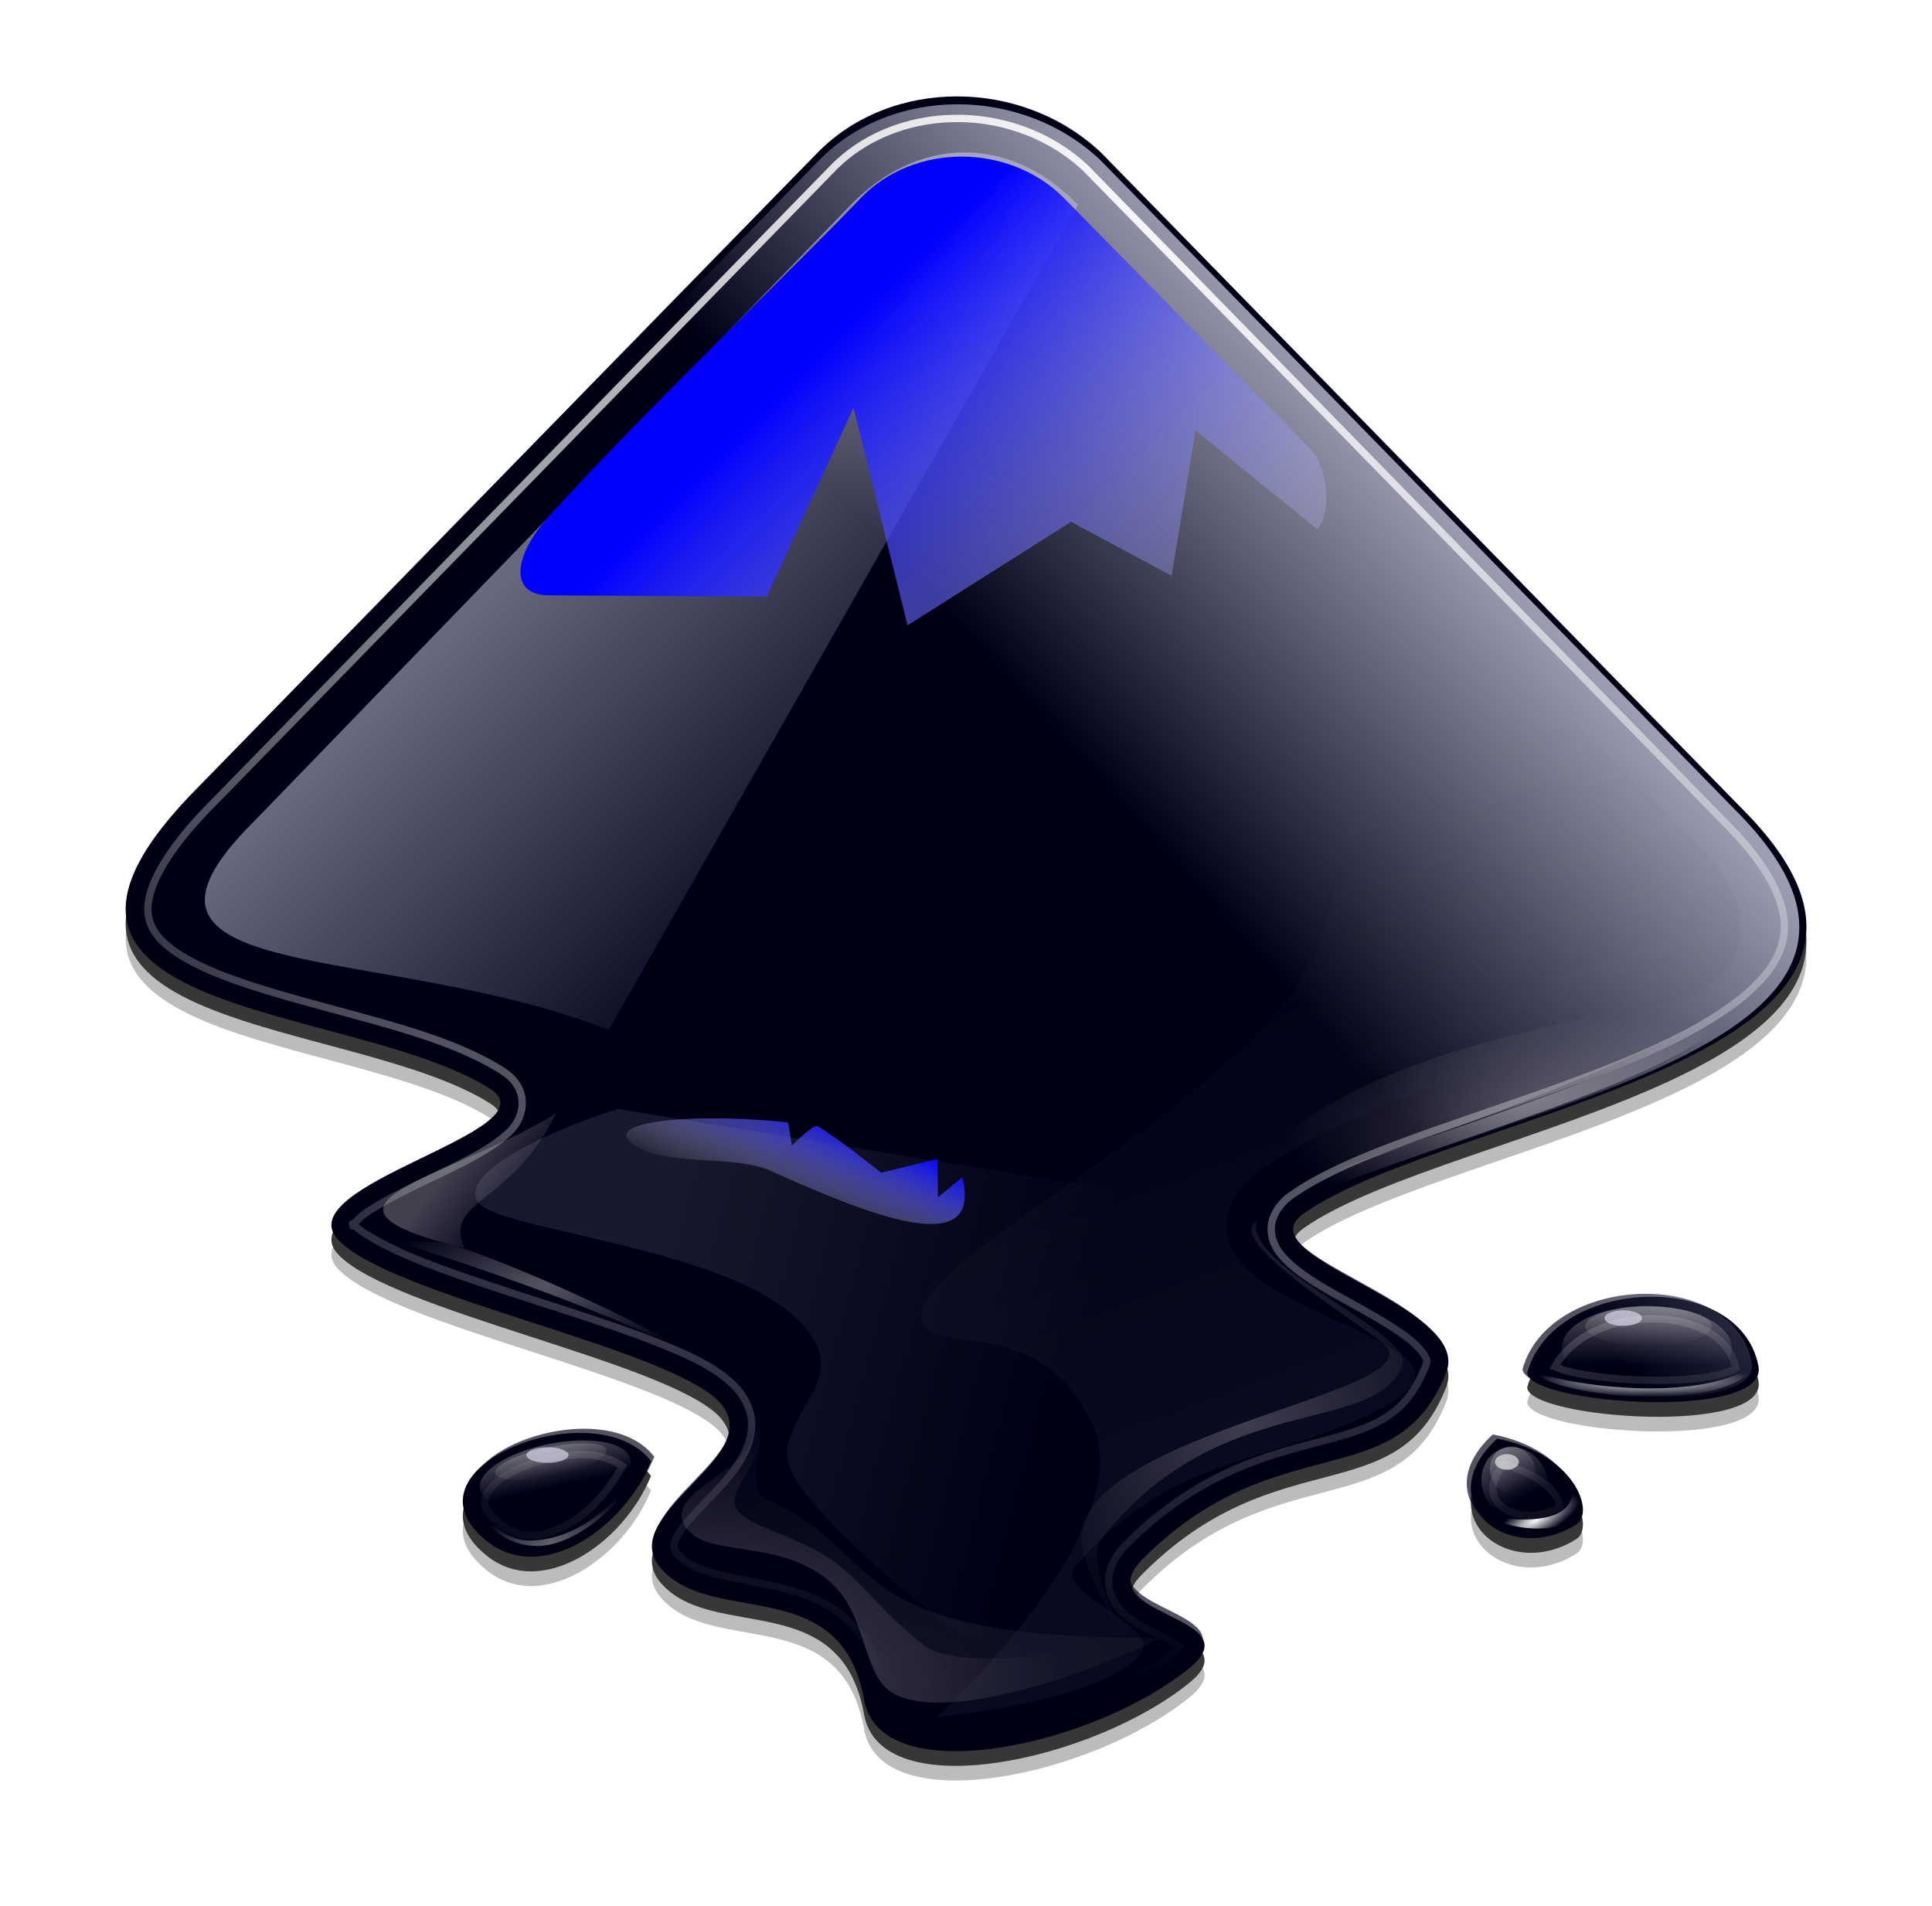 <?xml version="1.0" encoding="UTF-8" standalone="no"?>
<svg
   version="1.0"
   width="128"
   height="126.266"
   id="svg59"
   sodipodi:docname="inkscape-icon-fr.svg"
   inkscape:version="1.3 (0e150ed6c4, 2023-07-21)"
   xmlns:inkscape="http://www.inkscape.org/namespaces/inkscape"
   xmlns:sodipodi="http://sodipodi.sourceforge.net/DTD/sodipodi-0.dtd"
   xmlns:xlink="http://www.w3.org/1999/xlink"
   xmlns="http://www.w3.org/2000/svg"
   xmlns:svg="http://www.w3.org/2000/svg">
  <sodipodi:namedview
     id="namedview59"
     pagecolor="#ffffff"
     bordercolor="#000000"
     borderopacity="0.25"
     inkscape:showpageshadow="2"
     inkscape:pageopacity="0.0"
     inkscape:pagecheckerboard="0"
     inkscape:deskcolor="#d1d1d1"
     inkscape:zoom="4.2923591"
     inkscape:cx="73.61919"
     inkscape:cy="56.728711"
     inkscape:window-width="1920"
     inkscape:window-height="991"
     inkscape:window-x="-9"
     inkscape:window-y="-9"
     inkscape:window-maximized="1"
     inkscape:current-layer="g59" />
  <defs
     id="defs31">
    <linearGradient
       id="linearGradient64">
      <stop
         style="stop-color:#ebebff;stop-opacity:1;"
         offset="0"
         id="stop63" />
      <stop
         style="stop-color:#fff;stop-opacity:0"
         offset="1"
         id="stop64" />
    </linearGradient>
    <linearGradient
       id="linearGradient62"
       gradientUnits="userSpaceOnUse">
      <stop
         style="stop-color:#ebebff;stop-opacity:1;"
         offset="0"
         id="stop61" />
      <stop
         style="stop-color:#ebebff;stop-opacity:0;"
         offset="1"
         id="stop62" />
    </linearGradient>
    <linearGradient
       id="linearGradient60"
       gradientUnits="userSpaceOnUse">
      <stop
         style="stop-color:#0000ff;stop-opacity:1;"
         offset="0"
         id="stop59" />
      <stop
         style="stop-color:#fff;stop-opacity:0"
         offset="1"
         id="stop60" />
    </linearGradient>
    <linearGradient
       id="a"
       gradientUnits="userSpaceOnUse">
      <stop
         style="stop-color:#fff;stop-opacity:1"
         offset="0"
         id="stop1" />
      <stop
         style="stop-color:#fff;stop-opacity:0"
         offset="1"
         id="stop2" />
    </linearGradient>
    <linearGradient
       id="b"
       gradientUnits="userSpaceOnUse">
      <stop
         style="stop-color:#c0cdf9;stop-opacity:1"
         offset="0"
         id="stop3" />
      <stop
         style="stop-color:#07092d;stop-opacity:.288"
         offset="1"
         id="stop4" />
    </linearGradient>
    <linearGradient
       x1="82.119"
       y1="20"
       x2="60"
       y2="40"
       id="t"
       xlink:href="#c"
       gradientUnits="userSpaceOnUse" />
    <linearGradient
       id="c"
       gradientUnits="userSpaceOnUse">
      <stop
         style="stop-color:#ebebff;stop-opacity:1;"
         offset="0"
         id="stop5" />
      <stop
         style="stop-color:#000014;stop-opacity:1;"
         offset="1"
         id="stop6" />
    </linearGradient>
    <linearGradient
       x1="33"
       y1="35"
       x2="58"
       y2="60"
       id="u"
       xlink:href="#linearGradient62"
       gradientUnits="userSpaceOnUse"
       gradientTransform="matrix(1.009,0,0,1.009,-0.389,-0.383)" />
    <linearGradient
       id="e"
       gradientUnits="userSpaceOnUse">
      <stop
         style="stop-color:#fff;stop-opacity:1"
         offset="0"
         id="stop7" />
      <stop
         style="stop-color:#fff;stop-opacity:0"
         offset="1"
         id="stop8" />
    </linearGradient>
    <linearGradient
       x1="60"
       y1="20"
       x2="90"
       y2="50"
       id="v"
       xlink:href="#linearGradient60"
       gradientUnits="userSpaceOnUse" />
    <linearGradient
       id="f">
      <stop
         style="stop-color:#fff;stop-opacity:1"
         offset="0"
         id="stop9" />
      <stop
         style="stop-color:#fff;stop-opacity:0"
         offset="1"
         id="stop10" />
    </linearGradient>
    <linearGradient
       id="g">
      <stop
         style="stop-color:#fff;stop-opacity:1"
         offset="0"
         id="stop11" />
      <stop
         style="stop-color:#fff;stop-opacity:0"
         offset="1"
         id="stop12" />
    </linearGradient>
    <linearGradient
       x1="231.625"
       y1="195.188"
       x2="231.75"
       y2="201.5"
       id="A"
       xlink:href="#h"
       gradientUnits="userSpaceOnUse" />
    <linearGradient
       id="h">
      <stop
         style="stop-color:#fff;stop-opacity:1"
         offset="0"
         id="stop13" />
      <stop
         style="stop-color:#fff;stop-opacity:0"
         offset="1"
         id="stop14" />
    </linearGradient>
    <linearGradient
       x1="231.376"
       y1="195.621"
       x2="231.376"
       y2="200.071"
       id="B"
       xlink:href="#h"
       gradientUnits="userSpaceOnUse" />
    <linearGradient
       id="i">
      <stop
         style="stop-color:#fff;stop-opacity:1"
         offset="0"
         id="stop15" />
      <stop
         style="stop-color:#fff;stop-opacity:0"
         offset="1"
         id="stop16" />
    </linearGradient>
    <linearGradient
       x1="231.625"
       y1="195.188"
       x2="231.75"
       y2="201.5"
       id="D"
       xlink:href="#linearGradient64"
       gradientUnits="userSpaceOnUse" />
    <linearGradient
       x1="231.376"
       y1="195.621"
       x2="231.376"
       y2="200.071"
       id="E"
       xlink:href="#h"
       gradientUnits="userSpaceOnUse" />
    <linearGradient
       id="j">
      <stop
         style="stop-color:#fff;stop-opacity:.33"
         offset="0"
         id="stop17" />
      <stop
         style="stop-color:#fff;stop-opacity:0"
         offset="1"
         id="stop18" />
    </linearGradient>
    <linearGradient
       x1="231.625"
       y1="195.188"
       x2="231.75"
       y2="201.5"
       id="H"
       xlink:href="#h"
       gradientUnits="userSpaceOnUse" />
    <linearGradient
       x1="231.376"
       y1="195.621"
       x2="231.376"
       y2="200.071"
       id="I"
       xlink:href="#h"
       gradientUnits="userSpaceOnUse" />
    <linearGradient
       id="k">
      <stop
         style="stop-color:#fff;stop-opacity:1"
         offset="0"
         id="stop19" />
      <stop
         style="stop-color:#fff;stop-opacity:0"
         offset="1"
         id="stop20" />
    </linearGradient>
    <linearGradient
       id="l">
      <stop
         style="stop-color:#fff;stop-opacity:1"
         offset="0"
         id="stop21" />
      <stop
         style="stop-color:#fff;stop-opacity:0"
         offset="1"
         id="stop22" />
    </linearGradient>
    <linearGradient
       x1="95.5"
       y1="208.164"
       x2="153.5"
       y2="223.5"
       id="L"
       xlink:href="#m"
       gradientUnits="userSpaceOnUse" />
    <linearGradient
       id="m">
      <stop
         style="stop-color:#ebebff;stop-opacity:1;"
         offset="0"
         id="stop23" />
      <stop
         style="stop-color:#ebebff;stop-opacity:0;"
         offset="1"
         id="stop24" />
    </linearGradient>
    <linearGradient
       x1="57.225"
       y1="76.246"
       x2="53.632"
       y2="84.48"
       id="M"
       xlink:href="#n"
       gradientUnits="userSpaceOnUse"
       gradientTransform="matrix(0.885,0,0,0.885,5.177,9.229)" />
    <linearGradient
       id="n">
      <stop
         style="stop-color:#0000ff;stop-opacity:1;"
         offset="0"
         id="stop25" />
      <stop
         style="stop-color:#eeeeec;stop-opacity:0"
         offset="1"
         id="stop26" />
    </linearGradient>
    <linearGradient
       id="o">
      <stop
         style="stop-color:#fff;stop-opacity:1"
         offset="0"
         id="stop27" />
      <stop
         style="stop-color:#fff;stop-opacity:0"
         offset="1"
         id="stop28" />
    </linearGradient>
    <linearGradient
       x1="73.712"
       y1="180.476"
       x2="82.754"
       y2="187.66"
       id="O"
       xlink:href="#e"
       gradientUnits="userSpaceOnUse"
       gradientTransform="matrix(0.493,0,0,0.493,-6,-9.723)" />
    <linearGradient
       id="p">
      <stop
         style="stop-color:#505064;stop-opacity:1;"
         offset="0"
         id="stop29" />
      <stop
         style="stop-color:#505064;stop-opacity:0;"
         offset="1"
         id="stop30" />
    </linearGradient>
    <linearGradient
       x1="180.813"
       y1="217.5"
       x2="153.7"
       y2="144.5"
       id="P"
       xlink:href="#p"
       gradientUnits="userSpaceOnUse"
       gradientTransform="translate(-130.166,-83.353)" />
    <radialGradient
       cx="116.31"
       cy="250.897"
       r="30.6"
       fx="116.31"
       fy="250.897"
       id="w"
       xlink:href="#f"
       gradientUnits="userSpaceOnUse"
       gradientTransform="matrix(1.57,0,0,1.051,-75.5,-22.096)" />
    <radialGradient
       cx="132.444"
       cy="251.994"
       r="30.6"
       fx="132.444"
       fy="251.994"
       id="x"
       xlink:href="#f"
       gradientUnits="userSpaceOnUse"
       gradientTransform="matrix(2.003,0,0,1.341,-132.875,-95.166)" />
    <radialGradient
       cx="210.25"
       cy="168.5"
       r="34.25"
       fx="210.25"
       fy="168.5"
       id="y"
       xlink:href="#g"
       gradientUnits="userSpaceOnUse"
       gradientTransform="matrix(1,0,0,0.423,0,97.164)" />
    <radialGradient
       cx="217.5"
       cy="182.082"
       r="34.25"
       fx="217.5"
       fy="182.082"
       id="z"
       xlink:href="#g"
       gradientUnits="userSpaceOnUse"
       gradientTransform="matrix(1,0,0,0.423,0,97.164)" />
    <radialGradient
       cx="228.219"
       cy="204.832"
       r="14.094"
       fx="228.219"
       fy="204.832"
       id="C"
       xlink:href="#i"
       gradientUnits="userSpaceOnUse"
       gradientTransform="matrix(1,0,0,0.148,0,174.569)" />
    <radialGradient
       cx="228.219"
       cy="204.832"
       r="14.094"
       fx="228.219"
       fy="204.832"
       id="F"
       xlink:href="#i"
       gradientUnits="userSpaceOnUse"
       gradientTransform="matrix(1,0,0,0.148,0,174.569)" />
    <radialGradient
       cx="89.875"
       cy="187.869"
       r="22.75"
       fx="89.875"
       fy="187.869"
       id="G"
       xlink:href="#j"
       gradientUnits="userSpaceOnUse"
       gradientTransform="matrix(1,0,0,0.407,0,115.76)" />
    <radialGradient
       cx="90.281"
       cy="230.836"
       r="10.469"
       fx="90.281"
       fy="230.836"
       id="J"
       xlink:href="#k"
       gradientUnits="userSpaceOnUse"
       gradientTransform="matrix(1.185,-0.328,0.123,0.443,-45.068,152.922)" />
    <radialGradient
       cx="68.4"
       cy="21.226"
       r="54.783"
       fx="68.4"
       fy="21.226"
       id="K"
       xlink:href="#l"
       gradientUnits="userSpaceOnUse"
       gradientTransform="matrix(1.722,0,0,1.695,-49.395,-14.078)" />
    <radialGradient
       cx="181.227"
       cy="214.551"
       r="22.466"
       fx="181.227"
       fy="214.551"
       id="N"
       xlink:href="#o"
       gradientUnits="userSpaceOnUse"
       gradientTransform="matrix(1.352,0,0,1.718,-63.706,-153.956)" />
    <filter
       id="q"
       color-interpolation-filters="sRGB"
       x="-0.017"
       y="-0.018"
       width="1.035"
       height="1.035">
      <feGaussianBlur
         stdDeviation=".805"
         id="feGaussianBlur30" />
    </filter>
    <filter
       id="r"
       color-interpolation-filters="sRGB"
       x="-0.075"
       y="-0.076"
       width="1.15"
       height="1.152">
      <feGaussianBlur
         stdDeviation="3.49"
         id="feGaussianBlur31" />
    </filter>
    <clipPath
       id="s">
      <use
         transform="translate(1.01e-6)"
         style="opacity:0.25;fill:#ffffff;fill-opacity:1"
         width="400"
         height="300"
         xlink:href="#d"
         id="use31" />
    </clipPath>
    <path
       d="M 54.1,12.5 12.9,54.7 C -2.7,70.3 23,69 32.3,74.9 36.6,77.7 18.5,81.3 22.2,85 c 3.6,3.7 21.7,7.1 25.3,10.7 3.6,3.7 -7.3,7.6 -3.7,11.3 3.5,3.7 11.9,0.2 13.4,8.6 1.1,6.2 15.4,3.1 21.8,-2.2 4,-3.4 -6.9,-3.4 -3.3,-7.1 9,-9.1 17,-4.1 20.3,-12.5 1.8,-4.5 -13.6,-7.7 -9.5,-10.6 9.8,-6.9 45.8,-10.4 29.2,-27 L 73,12.5 c -5.3,-5 -14,-5 -18.9,0 z m -9.9,64.7 c 0.9,0 30.8,4 19.3,7.1 -4.4,1.2 -24.6,-7.1 -19.3,-7.1 z m 57.2,16.6 c 0,2.1 16.3,3.3 15.4,-0.5 -1.3,-6.4 -13.6,-5.9 -15.4,0.5 z m -69.5,11.1 c 3.7,3.2 9.3,-0.7 11.1,-5.2 -3.6,-4.7 -16.9,0.3 -11.1,5.2 z m 67.5,-6.7 c -4.6,4.2 0.8,8.6 5.3,5.7 1.2,-0.8 -0.1,-4.7 -5.3,-5.7 z"
       id="d" />
  </defs>
  <g
     transform="matrix(0.994,0,0,0.994,0.389,-2.312)"
     style="display:inline;enable-background:new"
     id="g59">
    <g
       style="opacity:0.783"
       id="g32">
      <path
         d="m 54.1,12.988 -41.2,42.2 c -15.6,15.6 10.1,14.3 19.4,20.2 4.3,2.8 -13.8,6.4 -10.1,10.1 3.6,3.7 21.7,7.1 25.3,10.7 3.6,3.7 -7.3,7.6 -3.7,11.3 3.5,3.7 11.9,0.2 13.4,8.6 1.1,6.2 15.4,3.1 21.8,-2.2 4,-3.4 -6.9,-3.4 -3.3,-7.1 9,-9.1 17,-4.1 20.3,-12.5 1.8,-4.5 -13.6,-7.7 -9.5,-10.6 9.8,-6.9 45.8,-10.4 29.2,-27 l -42.7,-43.7 c -5.3,-5 -14,-5 -18.9,0 z m 47.3,81.3 c 0,2.1 16.3,3.3 15.4,-0.5 -1.3,-6.4 -13.6,-5.9 -15.4,0.5 z M 31.9,105.388 c 3.7,3.2 9.3,-0.7 11.1,-5.2 -3.6,-4.7 -16.9,0.3 -11.1,5.2 z m 67.5,-6.7 c -4.6,4.2 0.8,8.6 5.3,5.7 1.2,-0.8 -0.1,-4.7 -5.3,-5.7 z"
         style="fill:#000000;fill-opacity:1;filter:url(#q)"
         transform="translate(3.7e-7,0.488)"
         id="path31" />
      <path
         d="m 54.1,13.965 -41.2,42.2 c -15.6,15.6 10.1,14.3 19.4,20.2 4.3,2.8 -13.8,6.4 -10.1,10.1 3.6,3.7 21.7,7.1 25.3,10.7 3.6,3.7 -7.3,7.6 -3.7,11.3 3.5,3.7 11.9,0.2 13.4,8.6 1.1,6.2 15.4,3.1 21.8,-2.2 4,-3.4 -6.9,-3.4 -3.3,-7.1 9,-9.1 17,-4.1 20.3,-12.5 1.8,-4.5 -13.6,-7.7 -9.5,-10.6 9.8,-6.9 45.8,-10.4 29.2,-27 l -42.7,-43.7 c -5.3,-5 -14,-5 -18.9,0 z m 47.3,81.3 c 0,2.1 16.3,3.3 15.4,-0.5 -1.3,-6.4 -13.6,-5.9 -15.4,0.5 z M 31.9,106.365 c 3.7,3.2 9.3,-0.7 11.1,-5.2 -3.6,-4.7 -16.9,0.3 -11.1,5.2 z m 67.5,-6.7 c -4.6,4.2 0.8,8.6 5.3,5.7 1.2,-0.8 -0.1,-4.7 -5.3,-5.7 z"
         style="opacity:0.576;fill:#000000;fill-opacity:1;filter:url(#r)"
         transform="translate(3.7e-7,0.488)"
         id="path32" />
    </g>
    <path
       d="M 54.1,12.5 12.9,54.7 C -2.7,70.3 23,69 32.3,74.9 36.6,77.7 18.5,81.3 22.2,85 c 3.6,3.7 21.7,7.1 25.3,10.7 3.6,3.7 -7.3,7.6 -3.7,11.3 3.5,3.7 11.9,0.2 13.4,8.6 1.1,6.2 15.4,3.1 21.8,-2.2 4,-3.4 -6.9,-3.4 -3.3,-7.1 9,-9.1 17,-4.1 20.3,-12.5 1.8,-4.5 -13.6,-7.7 -9.5,-10.6 9.8,-6.9 45.8,-10.4 29.2,-27 L 73,12.5 c -5.3,-5 -14,-5 -18.9,0 z m 47.3,81.3 c 0,2.1 16.3,3.3 15.4,-0.5 -1.3,-6.4 -13.6,-5.9 -15.4,0.5 z m -69.5,11.1 c 3.7,3.2 9.3,-0.7 11.1,-5.2 -3.6,-4.7 -16.9,0.3 -11.1,5.2 z m 67.5,-6.7 c -4.6,4.2 0.8,8.6 5.3,5.7 1.2,-0.8 -0.1,-4.7 -5.3,-5.7 z"
       style="fill:#000014;fill-opacity:1"
       id="path33" />
    <path
       d="M 54.1,12.5 12.9,54.7 C -2.7,70.3 23,69 32.3,74.9 36.6,77.7 18.5,81.3 22.2,85 c 3.6,3.7 21.7,7.1 25.3,10.7 3.6,3.7 -7.3,7.6 -3.7,11.3 3.5,3.7 11.9,0.2 13.4,8.6 1.1,6.2 15.4,3.1 21.8,-2.2 4,-3.4 -6.9,-3.4 -3.3,-7.1 9,-9.1 17,-4.1 20.3,-12.5 1.8,-4.5 -13.6,-7.7 -9.5,-10.6 9.8,-6.9 45.8,-10.4 29.2,-27 L 73,12.5 c -5.3,-5 -14,-5 -18.9,0 z m 47.3,81.3 c 0,2.1 16.3,3.3 15.4,-0.5 -1.3,-6.4 -13.6,-5.9 -15.4,0.5 z m -69.5,11.1 c 3.7,3.2 9.3,-0.7 11.1,-5.2 -3.6,-4.7 -16.9,0.3 -11.1,5.2 z m 67.5,-6.7 c -4.6,4.2 0.8,8.6 5.3,5.7 1.2,-0.8 -0.1,-4.7 -5.3,-5.7 z"
       style="fill:none"
       id="path34" />
    <use
       transform="matrix(0.991,0,0,0.991,0.605,0.604)"
       clip-path="url(#s)"
       style="opacity:0.67;fill:url(#t);filter:url(#filter8490-0)"
       width="400"
       height="300"
       xlink:href="#d"
       id="use34" />
    <path
       d="M 16.565,57.039 C 5.363,68.14 25.042,65.012 40.18,70.966 L 71.465,15.966 c -4.743,-4.844 -10.798,-4.44 -15.138,0 z"
       style="opacity:0.505;fill:url(#u);stroke:none"
       id="path35" />
    <path
       d="m 70.5,15.5 16.3,16.6 c 1.5,1.5 1.5,4.6 0.6,5.5 L 79.3,31 77.7,40.7 71,37.1 60.1,44 56.5,29.5 50.7,42.1 36.2,42 c -2.8,0 -2.4,-2.9 0.5,-5.8 5.7,-6.3 16.8,-17 20.3,-20.7 3.6,-3.7 9.9,-3.6 13.5,0 z"
       style="fill:url(#v)"
       id="path36" />
    <path
       d="m 113,203.5 c 0,0 3.34,5.101 3,7.5 -0.668,4.709 -10.809,7.058 -8.562,11.25 2.22,4.141 10.221,1.794 16.938,6.125 6.688,4.312 4.889,13.101 9.75,15.312 9.479,4.312 34.375,-7.438 33.125,-7.188 -1.25,0.25 -24.57,5.095 -29.82,0.845 -5.986,-4.846 -7.702,-8.23 -12.117,-11.095 -4.138,-2.685 -9.95,-3.78 -11.302,-5.979 -1.353,-2.198 2.709,-5.035 2.99,-9.271 0.169,-2.544 -4,-7.5 -4,-7.5 z"
       transform="matrix(0.53,0,0,0.53,-11.722,-13.864)"
       style="opacity:0.217;fill:url(#w);fill-opacity:1;fill-rule:evenodd;stroke:none"
       id="path37" />
    <path
       d="m 113,203.5 c 0,0 3.34,5.101 3,7.5 -0.668,4.709 -10.809,7.058 -8.562,11.25 2.22,4.141 10.221,1.794 16.938,6.125 6.688,4.312 4.889,13.101 9.75,15.312 9.479,4.312 34.375,-7.438 33.125,-7.188 -41.34,0.157 -33.625,-10.495 -49.562,-17.5 -2.303,-1.012 -0.968,-3.763 -0.688,-8 0.169,-2.544 -4,-7.5 -4,-7.5 z"
       transform="matrix(0.53,0,0,0.53,-11.722,-13.864)"
       style="opacity:0.276;fill:url(#x);fill-opacity:1;fill-rule:evenodd;stroke:none;filter:url(#filter8732-3)"
       id="path38" />
    <path
       d="M 183.25,181.75 C 220.354,168.095 232.274,166.219 244.5,154 230.339,165.954 200.402,172.366 176,183 Z"
       transform="matrix(0.53,0,0,0.53,-11.722,-13.864)"
       style="opacity:0.453;fill:url(#y);fill-opacity:1;fill-rule:evenodd;stroke:none"
       id="path39" />
    <path
       d="m 183.25,181.75 c 61.104,-21.655 50.774,-21.531 61.25,-27.75 -19.428,7.437 -55.734,8.23 -68.5,29 z"
       transform="matrix(0.53,0,0,0.53,-11.722,-14.791)"
       style="opacity:0.512;fill:url(#z);fill-opacity:1;fill-rule:evenodd;stroke:none;filter:url(#filter8764-9)"
       id="path40" />
    <path
       d="m 237.875,199.062 a 7.938,2.438 0 1 1 -15.875,0 7.938,2.438 0 1 1 15.875,0 z"
       transform="matrix(0.53,0,0,0.53,-12.384,-14.791)"
       style="display:inline;overflow:visible;visibility:visible;opacity:0.286;fill:url(#A);fill-opacity:1;fill-rule:nonzero;stroke:none;stroke-width:1;marker:none;enable-background:accumulate"
       id="path41" />
    <path
       d="m 237.875,199.062 a 7.938,2.438 0 1 1 -15.875,0 7.938,2.438 0 1 1 15.875,0 z"
       transform="matrix(0.713,0,0,1.141,-54.578,-134.955)"
       style="display:inline;overflow:visible;visibility:visible;opacity:0.621;fill:url(#B);fill-opacity:1;fill-rule:nonzero;stroke:none;stroke-width:1;marker:none;filter:url(#filter8906-3);enable-background:accumulate"
       id="path42" />
    <path
       d="m 214.125,203.75 c 3.769,3.484 24.756,5.272 28.188,-1 -6.737,4.784 -21.717,3.103 -28.188,1 z"
       transform="matrix(0.53,0,0,0.53,-11.722,-14.239)"
       style="fill:url(#C);fill-opacity:1;fill-rule:evenodd;stroke:none;filter:url(#filter8980-1)"
       id="path43" />
    <path
       d="m 236.446,199.062 a 6.508,3.082 0 1 1 -13.017,0 6.508,3.082 0 1 1 13.017,0 z"
       transform="matrix(0.204,-0.104,0.24,0.472,5.755,30.287)"
       style="display:inline;overflow:visible;visibility:visible;opacity:0.286;fill:url(#D);fill-opacity:1;fill-rule:nonzero;stroke:none;stroke-width:1;marker:none;enable-background:accumulate"
       id="path44" />
    <path
       d="m 236.993,199.062 a 7.056,2.14 0 1 1 -14.111,0 7.056,2.14 0 1 1 14.111,0 z"
       transform="matrix(0.275,-0.139,0.516,1.017,-65.353,-69.301)"
       style="display:inline;overflow:visible;visibility:visible;opacity:0.621;fill:url(#E);fill-opacity:1;fill-rule:nonzero;stroke:none;stroke-width:1;marker:none;filter:url(#filter8906-3);enable-background:accumulate"
       id="path45" />
    <path
       d="m 217.058,201.94 c 3.769,3.484 26.971,8.911 25.255,0.81 -3.317,5.323 -18.784,1.293 -25.255,-0.81 z"
       transform="matrix(0.204,-0.104,0.24,0.472,6.26,30.65)"
       style="fill:url(#F);fill-opacity:1;fill-rule:evenodd;stroke:none;filter:url(#filter8980-1)"
       id="path46" />
    <path
       d="m 68.25,186 c 0,-0.621 38.846,11.839 45.5,18.5 -5.471,-5.339 -33.16,-17.616 -37.375,-17.75 -4.215,-0.134 -7.625,-0.5 -8.125,-0.75 z"
       transform="matrix(0.53,0,0,0.53,-11.722,-13.864)"
       style="fill:url(#G);fill-opacity:1;fill-rule:evenodd;stroke:none"
       id="path47" />
    <path
       d="m 237.875,199.062 a 7.938,2.438 0 1 1 -15.875,0 7.938,2.438 0 1 1 15.875,0 z"
       transform="matrix(0.466,-0.102,0.124,0.369,-95.518,49.727)"
       style="display:inline;overflow:visible;visibility:visible;opacity:0.286;fill:url(#H);fill-opacity:1;fill-rule:nonzero;stroke:none;stroke-width:1;marker:none;enable-background:accumulate"
       id="path48" />
    <path
       d="m 237.875,199.062 a 7.938,2.438 0 1 1 -15.875,0 7.938,2.438 0 1 1 15.875,0 z"
       transform="matrix(0.627,-0.138,0.267,0.794,-160.706,-25.755)"
       style="display:inline;overflow:visible;visibility:visible;opacity:0.621;fill:url(#I);fill-opacity:1;fill-rule:nonzero;stroke:none;stroke-width:1;marker:none;filter:url(#filter8906-3);enable-background:accumulate"
       id="path49" />
    <path
       d="m 80.5,220.062 c 0,0 2.103,5.651 7.875,5.938 5.839,0.29 12.503,-7.007 13.062,-9.625 -1,2.25 -6.59,9.033 -13.812,8.938 -4.1,-0.054 -7.125,-5.25 -7.125,-5.25 z"
       transform="matrix(0.53,0,0,0.53,-11.623,-14.427)"
       style="opacity:0.616;fill:url(#J);fill-opacity:1;fill-rule:evenodd;stroke:none;filter:url(#filter9068-2)"
       id="path50" />
    <path
       d="m 63.406,10.219 c -3.098,0 -6.135,1.122 -8.281,3.312 l -41.188,42.188 c -3.766,3.766 -4.67,6.231 -4.438,7.625 0.116,0.697 0.459,1.303 1.188,1.938 0.729,0.634 1.831,1.256 3.156,1.812 2.65,1.112 6.218,2.008 9.719,2.969 3.501,0.961 6.93,1.975 9.531,3.625 0.397,0.258 0.769,0.576 1.031,1.031 0.262,0.455 0.354,1.056 0.25,1.562 -0.208,1.013 -0.832,1.547 -1.469,2.031 -1.273,0.969 -3.023,1.773 -4.781,2.625 -1.758,0.852 -3.525,1.723 -4.406,2.438 -0.441,0.357 -0.6,0.678 -0.594,0.656 0.006,-0.022 -0.117,-0.273 0.094,-0.062 0.552,0.567 2.274,1.538 4.469,2.406 2.195,0.868 4.881,1.746 7.594,2.625 2.713,0.879 5.457,1.75 7.781,2.656 2.324,0.906 4.218,1.749 5.469,3 0.623,0.64 1.063,1.436 1.156,2.25 0.094,0.814 -0.127,1.578 -0.438,2.219 -0.621,1.281 -1.62,2.267 -2.531,3.219 -0.911,0.952 -1.736,1.86 -2.031,2.469 -0.148,0.304 -0.17,0.502 -0.156,0.625 0.014,0.123 0.035,0.246 0.312,0.531 A 1.457,1.457 0 0 1 44.875,106 c 1.194,1.262 3.787,1.439 6.719,2.125 1.466,0.343 2.999,0.862 4.312,2 1.314,1.138 2.299,2.871 2.719,5.219 0.176,0.995 0.703,1.479 1.969,1.875 1.266,0.396 3.194,0.466 5.312,0.156 4.236,-0.619 9.26,-2.695 12.156,-5.094 0.18,-0.153 0.13,-0.113 0.188,-0.188 -0.195,-0.139 -0.652,-0.437 -1.406,-0.812 -0.892,-0.444 -1.945,-0.86 -2.75,-1.875 -0.403,-0.508 -0.68,-1.309 -0.562,-2.094 0.117,-0.784 0.547,-1.437 1.125,-2.031 4.746,-4.798 9.422,-5.944 12.938,-6.875 1.758,-0.465 3.229,-0.891 4.344,-1.594 1.114,-0.703 1.985,-1.664 2.719,-3.531 0.081,-0.202 0.079,-0.261 -0.031,-0.5 C 94.515,92.542 94.221,92.16 93.75,91.75 92.809,90.931 91.24,90.051 89.688,89.188 88.135,88.324 86.627,87.519 85.531,86.5 84.983,85.99 84.409,85.348 84.344,84.375 84.278,83.402 84.916,82.523 85.656,82 88.402,80.067 92.553,78.595 97.062,77.031 101.572,75.467 106.424,73.849 110.375,72 c 3.951,-1.849 6.857,-3.979 7.781,-6.125 0.462,-1.073 0.547,-2.159 0.062,-3.562 -0.484,-1.404 -1.59,-3.121 -3.562,-5.094 L 72,13.562 c -0.011,-0.01 -0.021,-0.021 -0.031,-0.031 -2.358,-2.208 -5.478,-3.312 -8.562,-3.312 z m 45.938,80 c -2.635,0.095 -5.06,1.301 -6.094,3.188 0.294,0.111 0.558,0.235 1.031,0.344 1.376,0.316 3.295,0.521 5.188,0.562 1.892,0.042 3.784,-0.117 4.938,-0.438 0.505,-0.14 0.772,-0.282 0.906,-0.375 -0.256,-1.091 -0.865,-1.862 -1.906,-2.438 -1.079,-0.596 -2.557,-0.898 -4.062,-0.844 z m -70.5,9.062 c -2.09,-0.145 -4.717,0.687 -6,1.719 -0.642,0.516 -0.913,0.994 -0.938,1.312 -0.024,0.318 0.077,0.742 0.938,1.469 a 1.457,1.457 0 0 1 0,0.031 c 1.353,1.17 2.882,1.048 4.625,0.094 1.461,-0.8 2.757,-2.301 3.625,-3.875 -0.585,-0.377 -1.285,-0.683 -2.25,-0.75 z m 61,0.625 c -0.447,0.569 -0.691,1.098 -0.719,1.469 -0.038,0.512 0.107,0.907 0.5,1.281 0.737,0.701 2.339,1.003 3.969,0.125 -0.032,-0.189 -0.093,-0.476 -0.344,-0.844 -0.5,-0.734 -1.669,-1.525 -3.406,-2.031 z"
       style="fill:none;stroke:url(#K);stroke-width:0.488;stroke-miterlimit:4;stroke-dasharray:none;stroke-opacity:1;filter:url(#filter9298-4)"
       id="path51" />
    <path
       d="m 95.5,172 c -5.091,1.502 -21.592,7.737 -19.25,12.5 2.244,4.563 40.611,6.401 46.5,20 2.568,5.93 -5.892,10.403 -3.75,16.5 1.65,4.695 14.412,16.491 22.486,22.068 6.333,4.374 14.651,-3.522 11.264,-10.068 -5.396,-10.428 18.443,-23.199 29.25,-29 6.305,-3.384 -13,-20 -13,-20 z"
       transform="matrix(0.488,0,0,0.488,-5.81,-7.704)"
       style="opacity:0.325;fill:url(#L);fill-opacity:1;fill-rule:evenodd;stroke:none;filter:url(#filter5983-8)"
       id="path52" />
    <path
       d="m 41.742,78.533 c 2.232,1.639 6.637,0.651 9.282,1.842 6.35,2.859 14.155,6.045 12.719,0.405 l -1.616,1.342 -0.032,-2.558 -3.752,0.916 c 0,0 -2.906,-2.333 -4.239,-3.102 -0.278,-0.161 -1.708,1.293 -1.708,1.293 l -0.257,-1.544 c -1.857,-0.198 -3.696,-0.285 -5.315,-0.272 -3.881,0.031 -6.499,0.638 -5.083,1.678 z"
       style="fill:url(#M);fill-opacity:1;fill-rule:evenodd;stroke:none"
       id="path53" />
    <path
       d="m 182.75,187.25 c -1.76,6.478 21.628,15.28 19.875,19.75 -3.859,9.842 -24.976,3.138 -41.125,23.75 -2.313,2.953 3.25,13.5 2.5,12.25 -0.75,-1.25 -6.465,-9.963 -5,-14.25 4.594,-13.445 49.013,-18.457 40.875,-24.875 -4.68,-3.691 -21.505,-13.887 -17.125,-16.625 z"
       transform="matrix(0.488,0,0,0.488,-5.81,-7.704)"
       style="opacity:0.478;fill:url(#N);fill-opacity:1;fill-rule:evenodd;stroke:none;filter:url(#filter5845-5)"
       id="path54" />
    <path
       d="m 236.5,201.188 a 2.562,1.062 0 1 1 -5.125,0 2.562,1.062 0 1 1 5.125,0 z"
       transform="matrix(0.488,0,0,0.488,-6.36,-8.009)"
       style="display:inline;overflow:visible;visibility:visible;opacity:0.586;fill:#ebebff;fill-opacity:1;fill-rule:nonzero;stroke:none;stroke-width:1;marker:none;enable-background:accumulate"
       id="path55" />
    <path
       d="m 236.5,201.188 a 2.562,1.062 0 1 1 -5.125,0 2.562,1.062 0 1 1 5.125,0 z"
       transform="matrix(0.31,0,0,0.488,27.528,1.574)"
       style="display:inline;overflow:visible;visibility:visible;opacity:0.586;fill:#ffffff;fill-opacity:1;fill-rule:nonzero;stroke:none;stroke-width:1;marker:none;enable-background:accumulate"
       id="path56" />
    <path
       d="m 236.5,201.188 a 2.562,1.062 0 1 1 -5.125,0 2.562,1.062 0 1 1 5.125,0 z"
       transform="matrix(0.548,0,0,0.488,-92.102,1.116)"
       style="display:inline;overflow:visible;visibility:visible;opacity:0.586;fill:#ebebff;fill-opacity:1;fill-rule:nonzero;stroke:none;stroke-width:1;marker:none;enable-background:accumulate"
       id="path57" />
    <path
       d="m 36.672,76.529 c -7.153,4.424 -18.274,6.034 -6.104,8.973 -1.45,-3.228 3.139,-2.872 6.104,-8.973 z"
       style="display:inline;overflow:visible;visibility:visible;opacity:0.251;fill:url(#O);fill-opacity:1;fill-rule:nonzero;stroke:none;stroke-width:2.048;marker:none;enable-background:accumulate"
       id="path58" />
    <path
       d="m 8.834,171.647 c 0,0 22.592,-2.128 27.818,-8.646 3.058,-3.814 -12.151,-8.264 -8.868,-12 12.35,-14.054 22.731,-13.467 37.05,-19.354 14.319,-5.886 9.035,-8.769 4.404,-11.354 -7.933,-4.426 -25.587,-9.142 -19.747,-19.646 5.877,-10.57 57.343,-25.25 57.343,-25.25 15.596,-5.328 13.639,-14.964 6,-23 l -46,-45.75 c 0,0 2.283,43.389 -7,62 -11.472,22.999 -72.544,48.662 -47,51.5 9,1 13.321,4.071 17,11 7.576,14.269 -21,40.5 -21,40.5 z"
       transform="matrix(0.488,0,0,0.488,57.75,32.997)"
       style="color:#000000;display:inline;overflow:visible;visibility:visible;opacity:0.363;fill:url(#P);fill-opacity:1;fill-rule:nonzero;stroke:none;stroke-width:2;marker:none;filter:url(#filter10997-7-2);enable-background:accumulate"
       id="path59" />
  </g>
</svg>
